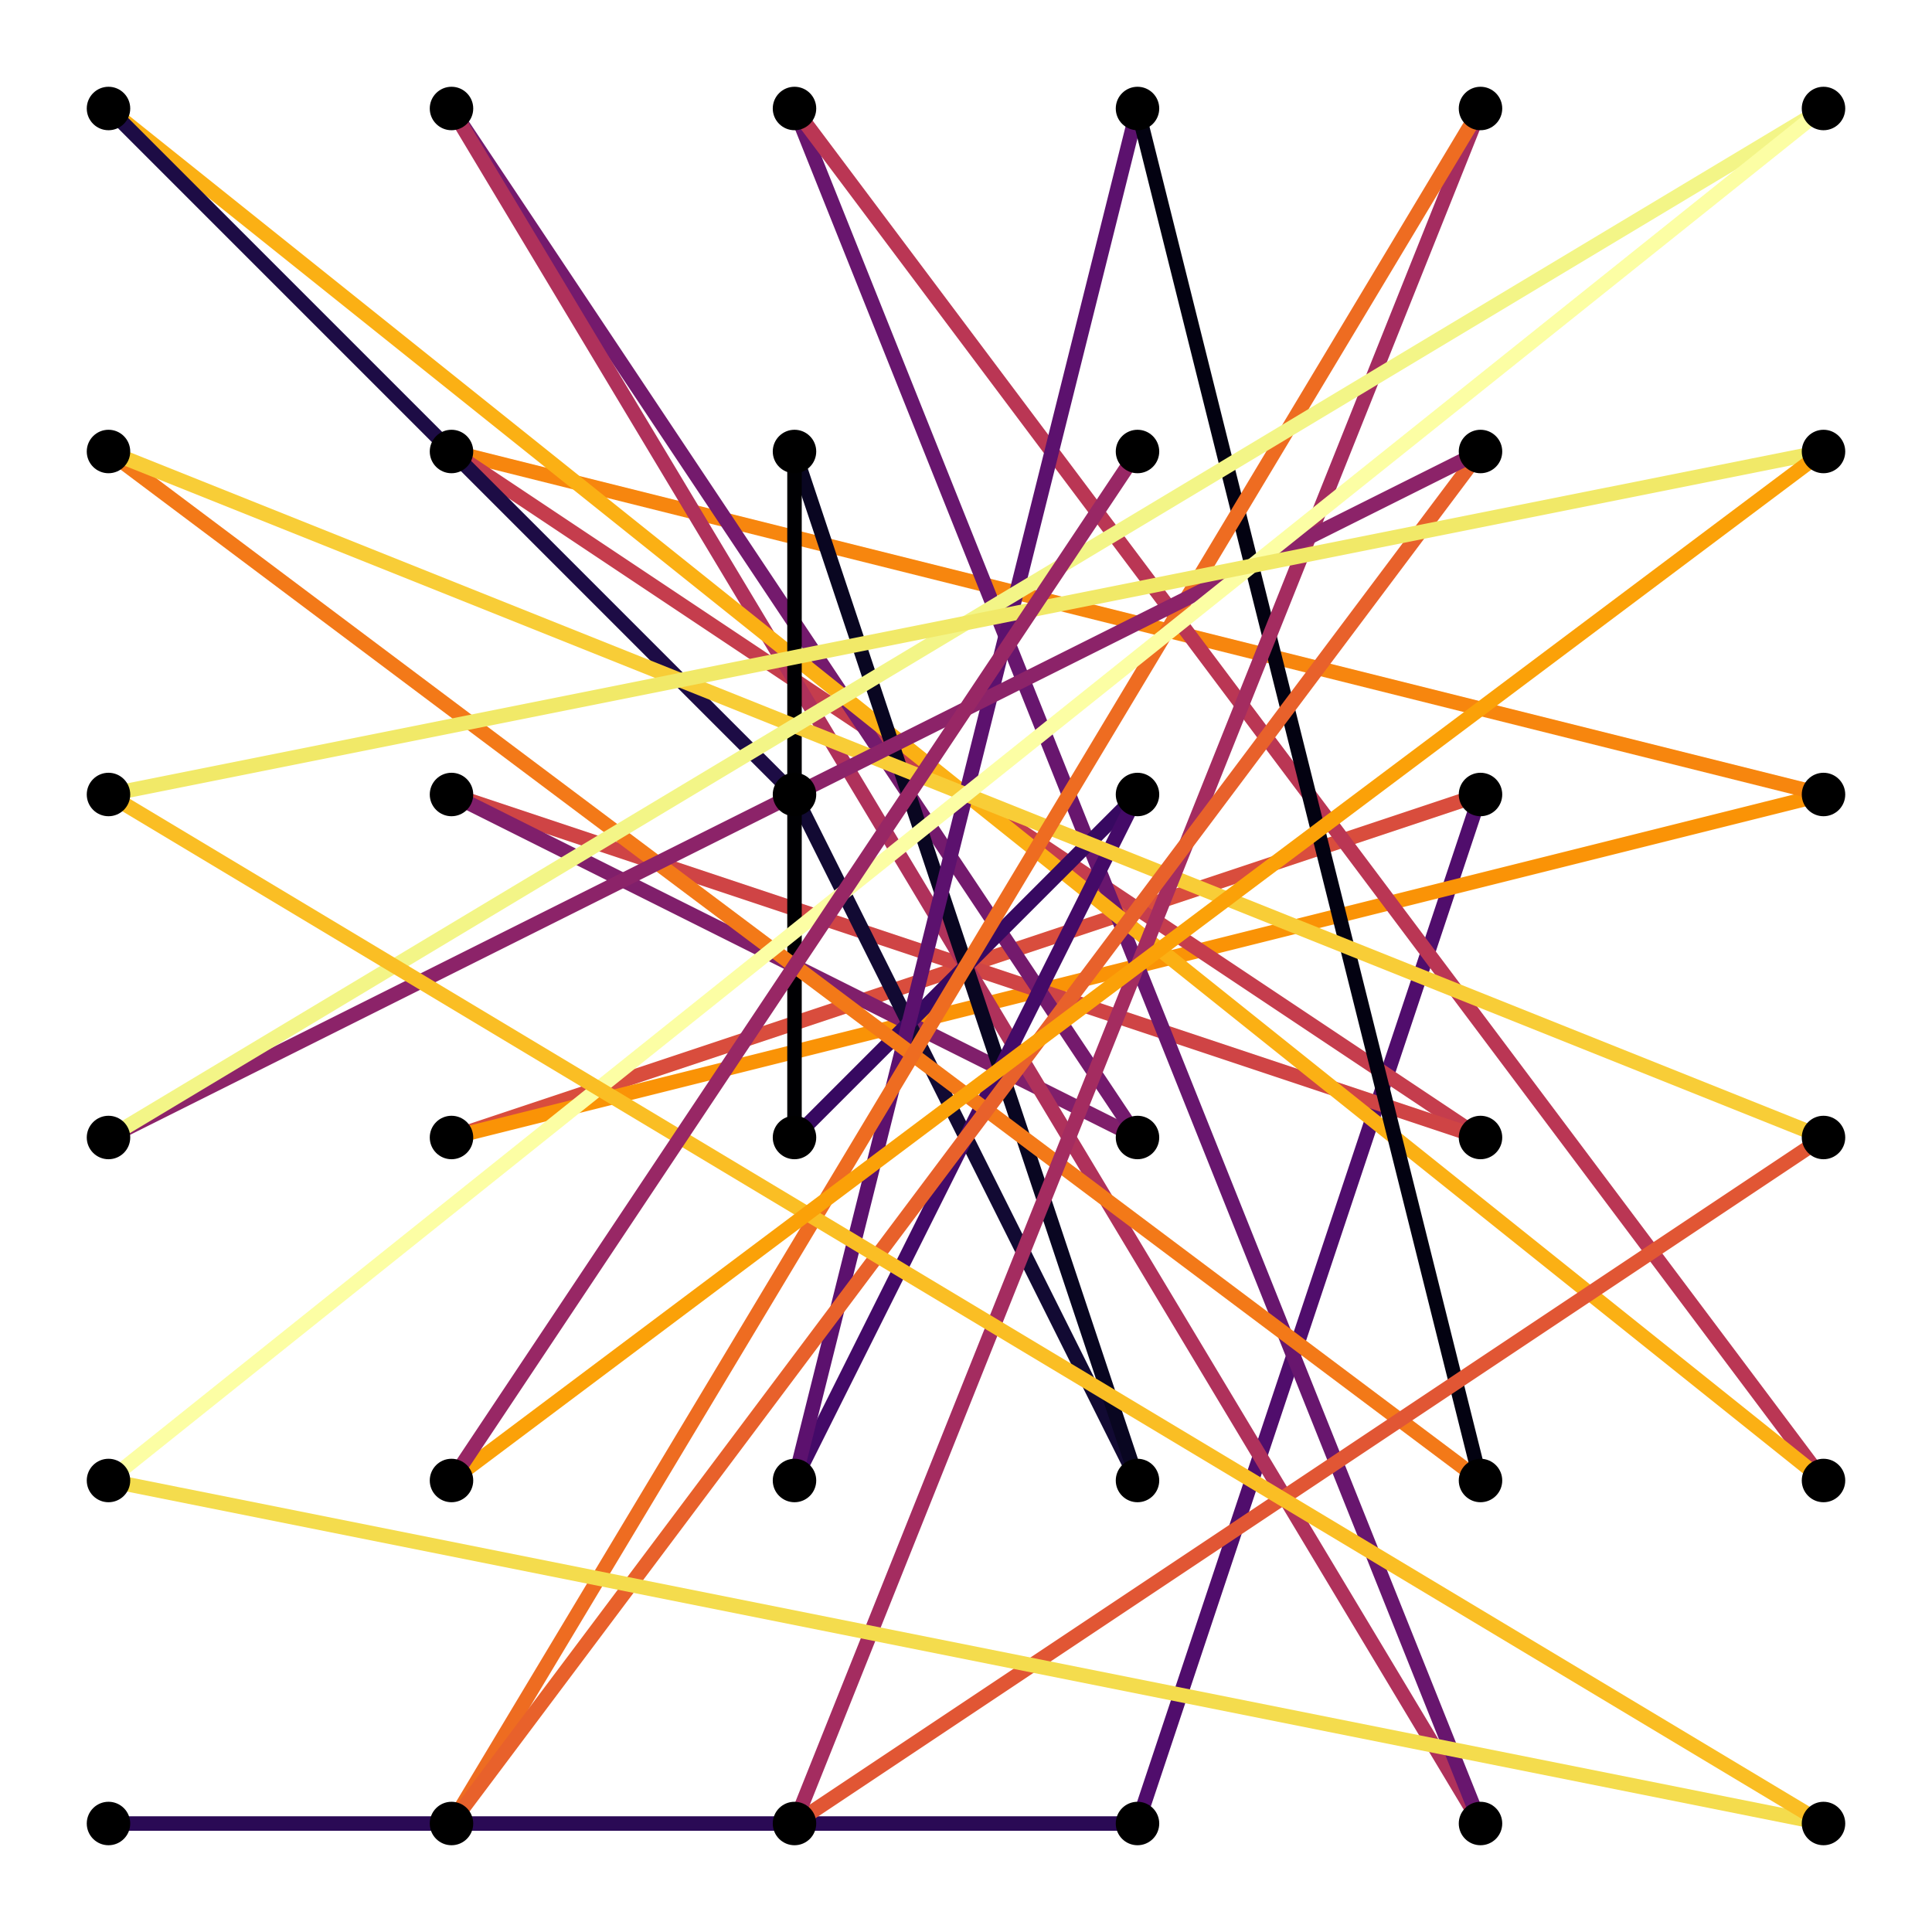 <?xml version="1.0" encoding="utf-8"?>
<svg xmlns="http://www.w3.org/2000/svg" xmlns:xlink="http://www.w3.org/1999/xlink" width="400" height="400" viewBox="0 0 1600 1600">
<rect x="0" y="0" width="1600" height="1600" fill="#808080" stroke="none"/>
<defs>
  <clipPath id="clip820">
    <rect x="0" y="0" width="1600" height="1600"/>
  </clipPath>
</defs>
<path clip-path="url(#clip820)" d="
M0 1600 L1600 1600 L1600 0 L0 0  Z
  " fill="#ffffff" fill-rule="evenodd" fill-opacity="1"/>
<defs>
  <clipPath id="clip821">
    <rect x="320" y="160" width="1121" height="1121"/>
  </clipPath>
</defs>
<path clip-path="url(#clip820)" d="
M47.244 1552.76 L1552.76 1552.76 L1552.76 47.244 L47.244 47.244  Z
  " fill="#ffffff" fill-rule="evenodd" fill-opacity="1"/>
<defs>
  <clipPath id="clip822">
    <rect x="47" y="47" width="1507" height="1507"/>
  </clipPath>
</defs>
<polyline clip-path="url(#clip822)" style="stroke:#2a0a55; stroke-linecap:butt; stroke-linejoin:round; stroke-width:12; stroke-opacity:1; fill:none" points="
  89.853,1510.15 942.029,1510.15 
  "/>
<polyline clip-path="url(#clip822)" style="stroke:#500d6c; stroke-linecap:butt; stroke-linejoin:round; stroke-width:12; stroke-opacity:1; fill:none" points="
  942.029,1510.15 1226.09,657.971 
  "/>
<polyline clip-path="url(#clip822)" style="stroke:#d94d3d; stroke-linecap:butt; stroke-linejoin:round; stroke-width:12; stroke-opacity:1; fill:none" points="
  1226.09,657.971 373.912,942.029 
  "/>
<polyline clip-path="url(#clip822)" style="stroke:#fa9306; stroke-linecap:butt; stroke-linejoin:round; stroke-width:12; stroke-opacity:1; fill:none" points="
  373.912,942.029 1510.15,657.971 
  "/>
<polyline clip-path="url(#clip822)" style="stroke:#f7860e; stroke-linecap:butt; stroke-linejoin:round; stroke-width:12; stroke-opacity:1; fill:none" points="
  1510.15,657.971 373.912,373.912 
  "/>
<polyline clip-path="url(#clip822)" style="stroke:#c53d4d; stroke-linecap:butt; stroke-linejoin:round; stroke-width:12; stroke-opacity:1; fill:none" points="
  373.912,373.912 1226.09,942.029 
  "/>
<polyline clip-path="url(#clip822)" style="stroke:#cf4445; stroke-linecap:butt; stroke-linejoin:round; stroke-width:12; stroke-opacity:1; fill:none" points="
  1226.09,942.029 373.912,657.971 
  "/>
<polyline clip-path="url(#clip822)" style="stroke:#801f6b; stroke-linecap:butt; stroke-linejoin:round; stroke-width:12; stroke-opacity:1; fill:none" points="
  373.912,657.971 942.029,942.029 
  "/>
<polyline clip-path="url(#clip822)" style="stroke:#741a6d; stroke-linecap:butt; stroke-linejoin:round; stroke-width:12; stroke-opacity:1; fill:none" points="
  942.029,942.029 373.912,89.853 
  "/>
<polyline clip-path="url(#clip822)" style="stroke:#af315b; stroke-linecap:butt; stroke-linejoin:round; stroke-width:12; stroke-opacity:1; fill:none" points="
  373.912,89.853 1226.09,1510.15 
  "/>
<polyline clip-path="url(#clip822)" style="stroke:#68166e; stroke-linecap:butt; stroke-linejoin:round; stroke-width:12; stroke-opacity:1; fill:none" points="
  1226.09,1510.15 657.971,89.853 
  "/>
<polyline clip-path="url(#clip822)" style="stroke:#ba3654; stroke-linecap:butt; stroke-linejoin:round; stroke-width:12; stroke-opacity:1; fill:none" points="
  657.971,89.853 1510.15,1226.09 
  "/>
<polyline clip-path="url(#clip822)" style="stroke:#fbb014; stroke-linecap:butt; stroke-linejoin:round; stroke-width:12; stroke-opacity:1; fill:none" points="
  1510.15,1226.09 89.853,89.853 
  "/>
<polyline clip-path="url(#clip822)" style="stroke:#1d0c45; stroke-linecap:butt; stroke-linejoin:round; stroke-width:12; stroke-opacity:1; fill:none" points="
  89.853,89.853 657.971,657.971 
  "/>
<polyline clip-path="url(#clip822)" style="stroke:#120a33; stroke-linecap:butt; stroke-linejoin:round; stroke-width:12; stroke-opacity:1; fill:none" points="
  657.971,657.971 942.029,1226.09 
  "/>
<polyline clip-path="url(#clip822)" style="stroke:#090621; stroke-linecap:butt; stroke-linejoin:round; stroke-width:12; stroke-opacity:1; fill:none" points="
  942.029,1226.09 657.971,373.912 
  "/>
<polyline clip-path="url(#clip822)" style="stroke:#000003; stroke-linecap:butt; stroke-linejoin:round; stroke-width:12; stroke-opacity:1; fill:none" points="
  657.971,373.912 657.971,942.029 
  "/>
<polyline clip-path="url(#clip822)" style="stroke:#370961; stroke-linecap:butt; stroke-linejoin:round; stroke-width:12; stroke-opacity:1; fill:none" points="
  657.971,942.029 942.029,657.971 
  "/>
<polyline clip-path="url(#clip822)" style="stroke:#440a68; stroke-linecap:butt; stroke-linejoin:round; stroke-width:12; stroke-opacity:1; fill:none" points="
  942.029,657.971 657.971,1226.09 
  "/>
<polyline clip-path="url(#clip822)" style="stroke:#5c116e; stroke-linecap:butt; stroke-linejoin:round; stroke-width:12; stroke-opacity:1; fill:none" points="
  657.971,1226.09 942.029,89.853 
  "/>
<polyline clip-path="url(#clip822)" style="stroke:#030211; stroke-linecap:butt; stroke-linejoin:round; stroke-width:12; stroke-opacity:1; fill:none" points="
  942.029,89.853 1226.09,1226.09 
  "/>
<polyline clip-path="url(#clip822)" style="stroke:#f37918; stroke-linecap:butt; stroke-linejoin:round; stroke-width:12; stroke-opacity:1; fill:none" points="
  1226.09,1226.09 89.853,373.912 
  "/>
<polyline clip-path="url(#clip822)" style="stroke:#f8cd37; stroke-linecap:butt; stroke-linejoin:round; stroke-width:12; stroke-opacity:1; fill:none" points="
  89.853,373.912 1510.15,942.029 
  "/>
<polyline clip-path="url(#clip822)" style="stroke:#e15634; stroke-linecap:butt; stroke-linejoin:round; stroke-width:12; stroke-opacity:1; fill:none" points="
  1510.15,942.029 657.971,1510.15 
  "/>
<polyline clip-path="url(#clip822)" style="stroke:#a42c60; stroke-linecap:butt; stroke-linejoin:round; stroke-width:12; stroke-opacity:1; fill:none" points="
  657.971,1510.15 1226.09,89.853 
  "/>
<polyline clip-path="url(#clip822)" style="stroke:#ee6c21; stroke-linecap:butt; stroke-linejoin:round; stroke-width:12; stroke-opacity:1; fill:none" points="
  1226.09,89.853 373.912,1510.15 
  "/>
<polyline clip-path="url(#clip822)" style="stroke:#e8612b; stroke-linecap:butt; stroke-linejoin:round; stroke-width:12; stroke-opacity:1; fill:none" points="
  373.912,1510.15 1226.09,373.912 
  "/>
<polyline clip-path="url(#clip822)" style="stroke:#8c2369; stroke-linecap:butt; stroke-linejoin:round; stroke-width:12; stroke-opacity:1; fill:none" points="
  1226.09,373.912 89.853,942.029 
  "/>
<polyline clip-path="url(#clip822)" style="stroke:#f3f587; stroke-linecap:butt; stroke-linejoin:round; stroke-width:12; stroke-opacity:1; fill:none" points="
  89.853,942.029 1510.15,89.853 
  "/>
<polyline clip-path="url(#clip822)" style="stroke:#fcfea4; stroke-linecap:butt; stroke-linejoin:round; stroke-width:12; stroke-opacity:1; fill:none" points="
  1510.15,89.853 89.853,1226.09 
  "/>
<polyline clip-path="url(#clip822)" style="stroke:#f4dc4d; stroke-linecap:butt; stroke-linejoin:round; stroke-width:12; stroke-opacity:1; fill:none" points="
  89.853,1226.09 1510.15,1510.15 
  "/>
<polyline clip-path="url(#clip822)" style="stroke:#fabe24; stroke-linecap:butt; stroke-linejoin:round; stroke-width:12; stroke-opacity:1; fill:none" points="
  1510.15,1510.15 89.853,657.971 
  "/>
<polyline clip-path="url(#clip822)" style="stroke:#f1e968; stroke-linecap:butt; stroke-linejoin:round; stroke-width:12; stroke-opacity:1; fill:none" points="
  89.853,657.971 1510.15,373.912 
  "/>
<polyline clip-path="url(#clip822)" style="stroke:#fba108; stroke-linecap:butt; stroke-linejoin:round; stroke-width:12; stroke-opacity:1; fill:none" points="
  1510.15,373.912 373.912,1226.09 
  "/>
<polyline clip-path="url(#clip822)" style="stroke:#982765; stroke-linecap:butt; stroke-linejoin:round; stroke-width:12; stroke-opacity:1; fill:none" points="
  373.912,1226.09 942.029,373.912 
  "/>
<circle clip-path="url(#clip822)" cx="89.853" cy="1510.15" r="18" fill="#000000" fill-rule="evenodd" fill-opacity="1" stroke="none"/>
<circle clip-path="url(#clip822)" cx="89.853" cy="1226.09" r="18" fill="#000000" fill-rule="evenodd" fill-opacity="1" stroke="none"/>
<circle clip-path="url(#clip822)" cx="89.853" cy="942.029" r="18" fill="#000000" fill-rule="evenodd" fill-opacity="1" stroke="none"/>
<circle clip-path="url(#clip822)" cx="89.853" cy="657.971" r="18" fill="#000000" fill-rule="evenodd" fill-opacity="1" stroke="none"/>
<circle clip-path="url(#clip822)" cx="89.853" cy="373.912" r="18" fill="#000000" fill-rule="evenodd" fill-opacity="1" stroke="none"/>
<circle clip-path="url(#clip822)" cx="89.853" cy="89.853" r="18" fill="#000000" fill-rule="evenodd" fill-opacity="1" stroke="none"/>
<circle clip-path="url(#clip822)" cx="373.912" cy="1510.15" r="18" fill="#000000" fill-rule="evenodd" fill-opacity="1" stroke="none"/>
<circle clip-path="url(#clip822)" cx="373.912" cy="1226.09" r="18" fill="#000000" fill-rule="evenodd" fill-opacity="1" stroke="none"/>
<circle clip-path="url(#clip822)" cx="373.912" cy="942.029" r="18" fill="#000000" fill-rule="evenodd" fill-opacity="1" stroke="none"/>
<circle clip-path="url(#clip822)" cx="373.912" cy="657.971" r="18" fill="#000000" fill-rule="evenodd" fill-opacity="1" stroke="none"/>
<circle clip-path="url(#clip822)" cx="373.912" cy="373.912" r="18" fill="#000000" fill-rule="evenodd" fill-opacity="1" stroke="none"/>
<circle clip-path="url(#clip822)" cx="373.912" cy="89.853" r="18" fill="#000000" fill-rule="evenodd" fill-opacity="1" stroke="none"/>
<circle clip-path="url(#clip822)" cx="657.971" cy="1510.15" r="18" fill="#000000" fill-rule="evenodd" fill-opacity="1" stroke="none"/>
<circle clip-path="url(#clip822)" cx="657.971" cy="1226.09" r="18" fill="#000000" fill-rule="evenodd" fill-opacity="1" stroke="none"/>
<circle clip-path="url(#clip822)" cx="657.971" cy="942.029" r="18" fill="#000000" fill-rule="evenodd" fill-opacity="1" stroke="none"/>
<circle clip-path="url(#clip822)" cx="657.971" cy="657.971" r="18" fill="#000000" fill-rule="evenodd" fill-opacity="1" stroke="none"/>
<circle clip-path="url(#clip822)" cx="657.971" cy="373.912" r="18" fill="#000000" fill-rule="evenodd" fill-opacity="1" stroke="none"/>
<circle clip-path="url(#clip822)" cx="657.971" cy="89.853" r="18" fill="#000000" fill-rule="evenodd" fill-opacity="1" stroke="none"/>
<circle clip-path="url(#clip822)" cx="942.029" cy="1510.15" r="18" fill="#000000" fill-rule="evenodd" fill-opacity="1" stroke="none"/>
<circle clip-path="url(#clip822)" cx="942.029" cy="1226.09" r="18" fill="#000000" fill-rule="evenodd" fill-opacity="1" stroke="none"/>
<circle clip-path="url(#clip822)" cx="942.029" cy="942.029" r="18" fill="#000000" fill-rule="evenodd" fill-opacity="1" stroke="none"/>
<circle clip-path="url(#clip822)" cx="942.029" cy="657.971" r="18" fill="#000000" fill-rule="evenodd" fill-opacity="1" stroke="none"/>
<circle clip-path="url(#clip822)" cx="942.029" cy="373.912" r="18" fill="#000000" fill-rule="evenodd" fill-opacity="1" stroke="none"/>
<circle clip-path="url(#clip822)" cx="942.029" cy="89.853" r="18" fill="#000000" fill-rule="evenodd" fill-opacity="1" stroke="none"/>
<circle clip-path="url(#clip822)" cx="1226.09" cy="1510.15" r="18" fill="#000000" fill-rule="evenodd" fill-opacity="1" stroke="none"/>
<circle clip-path="url(#clip822)" cx="1226.09" cy="1226.09" r="18" fill="#000000" fill-rule="evenodd" fill-opacity="1" stroke="none"/>
<circle clip-path="url(#clip822)" cx="1226.09" cy="942.029" r="18" fill="#000000" fill-rule="evenodd" fill-opacity="1" stroke="none"/>
<circle clip-path="url(#clip822)" cx="1226.09" cy="657.971" r="18" fill="#000000" fill-rule="evenodd" fill-opacity="1" stroke="none"/>
<circle clip-path="url(#clip822)" cx="1226.09" cy="373.912" r="18" fill="#000000" fill-rule="evenodd" fill-opacity="1" stroke="none"/>
<circle clip-path="url(#clip822)" cx="1226.09" cy="89.853" r="18" fill="#000000" fill-rule="evenodd" fill-opacity="1" stroke="none"/>
<circle clip-path="url(#clip822)" cx="1510.15" cy="1510.15" r="18" fill="#000000" fill-rule="evenodd" fill-opacity="1" stroke="none"/>
<circle clip-path="url(#clip822)" cx="1510.15" cy="1226.09" r="18" fill="#000000" fill-rule="evenodd" fill-opacity="1" stroke="none"/>
<circle clip-path="url(#clip822)" cx="1510.15" cy="942.029" r="18" fill="#000000" fill-rule="evenodd" fill-opacity="1" stroke="none"/>
<circle clip-path="url(#clip822)" cx="1510.15" cy="657.971" r="18" fill="#000000" fill-rule="evenodd" fill-opacity="1" stroke="none"/>
<circle clip-path="url(#clip822)" cx="1510.15" cy="373.912" r="18" fill="#000000" fill-rule="evenodd" fill-opacity="1" stroke="none"/>
<circle clip-path="url(#clip822)" cx="1510.15" cy="89.853" r="18" fill="#000000" fill-rule="evenodd" fill-opacity="1" stroke="none"/>
</svg>

